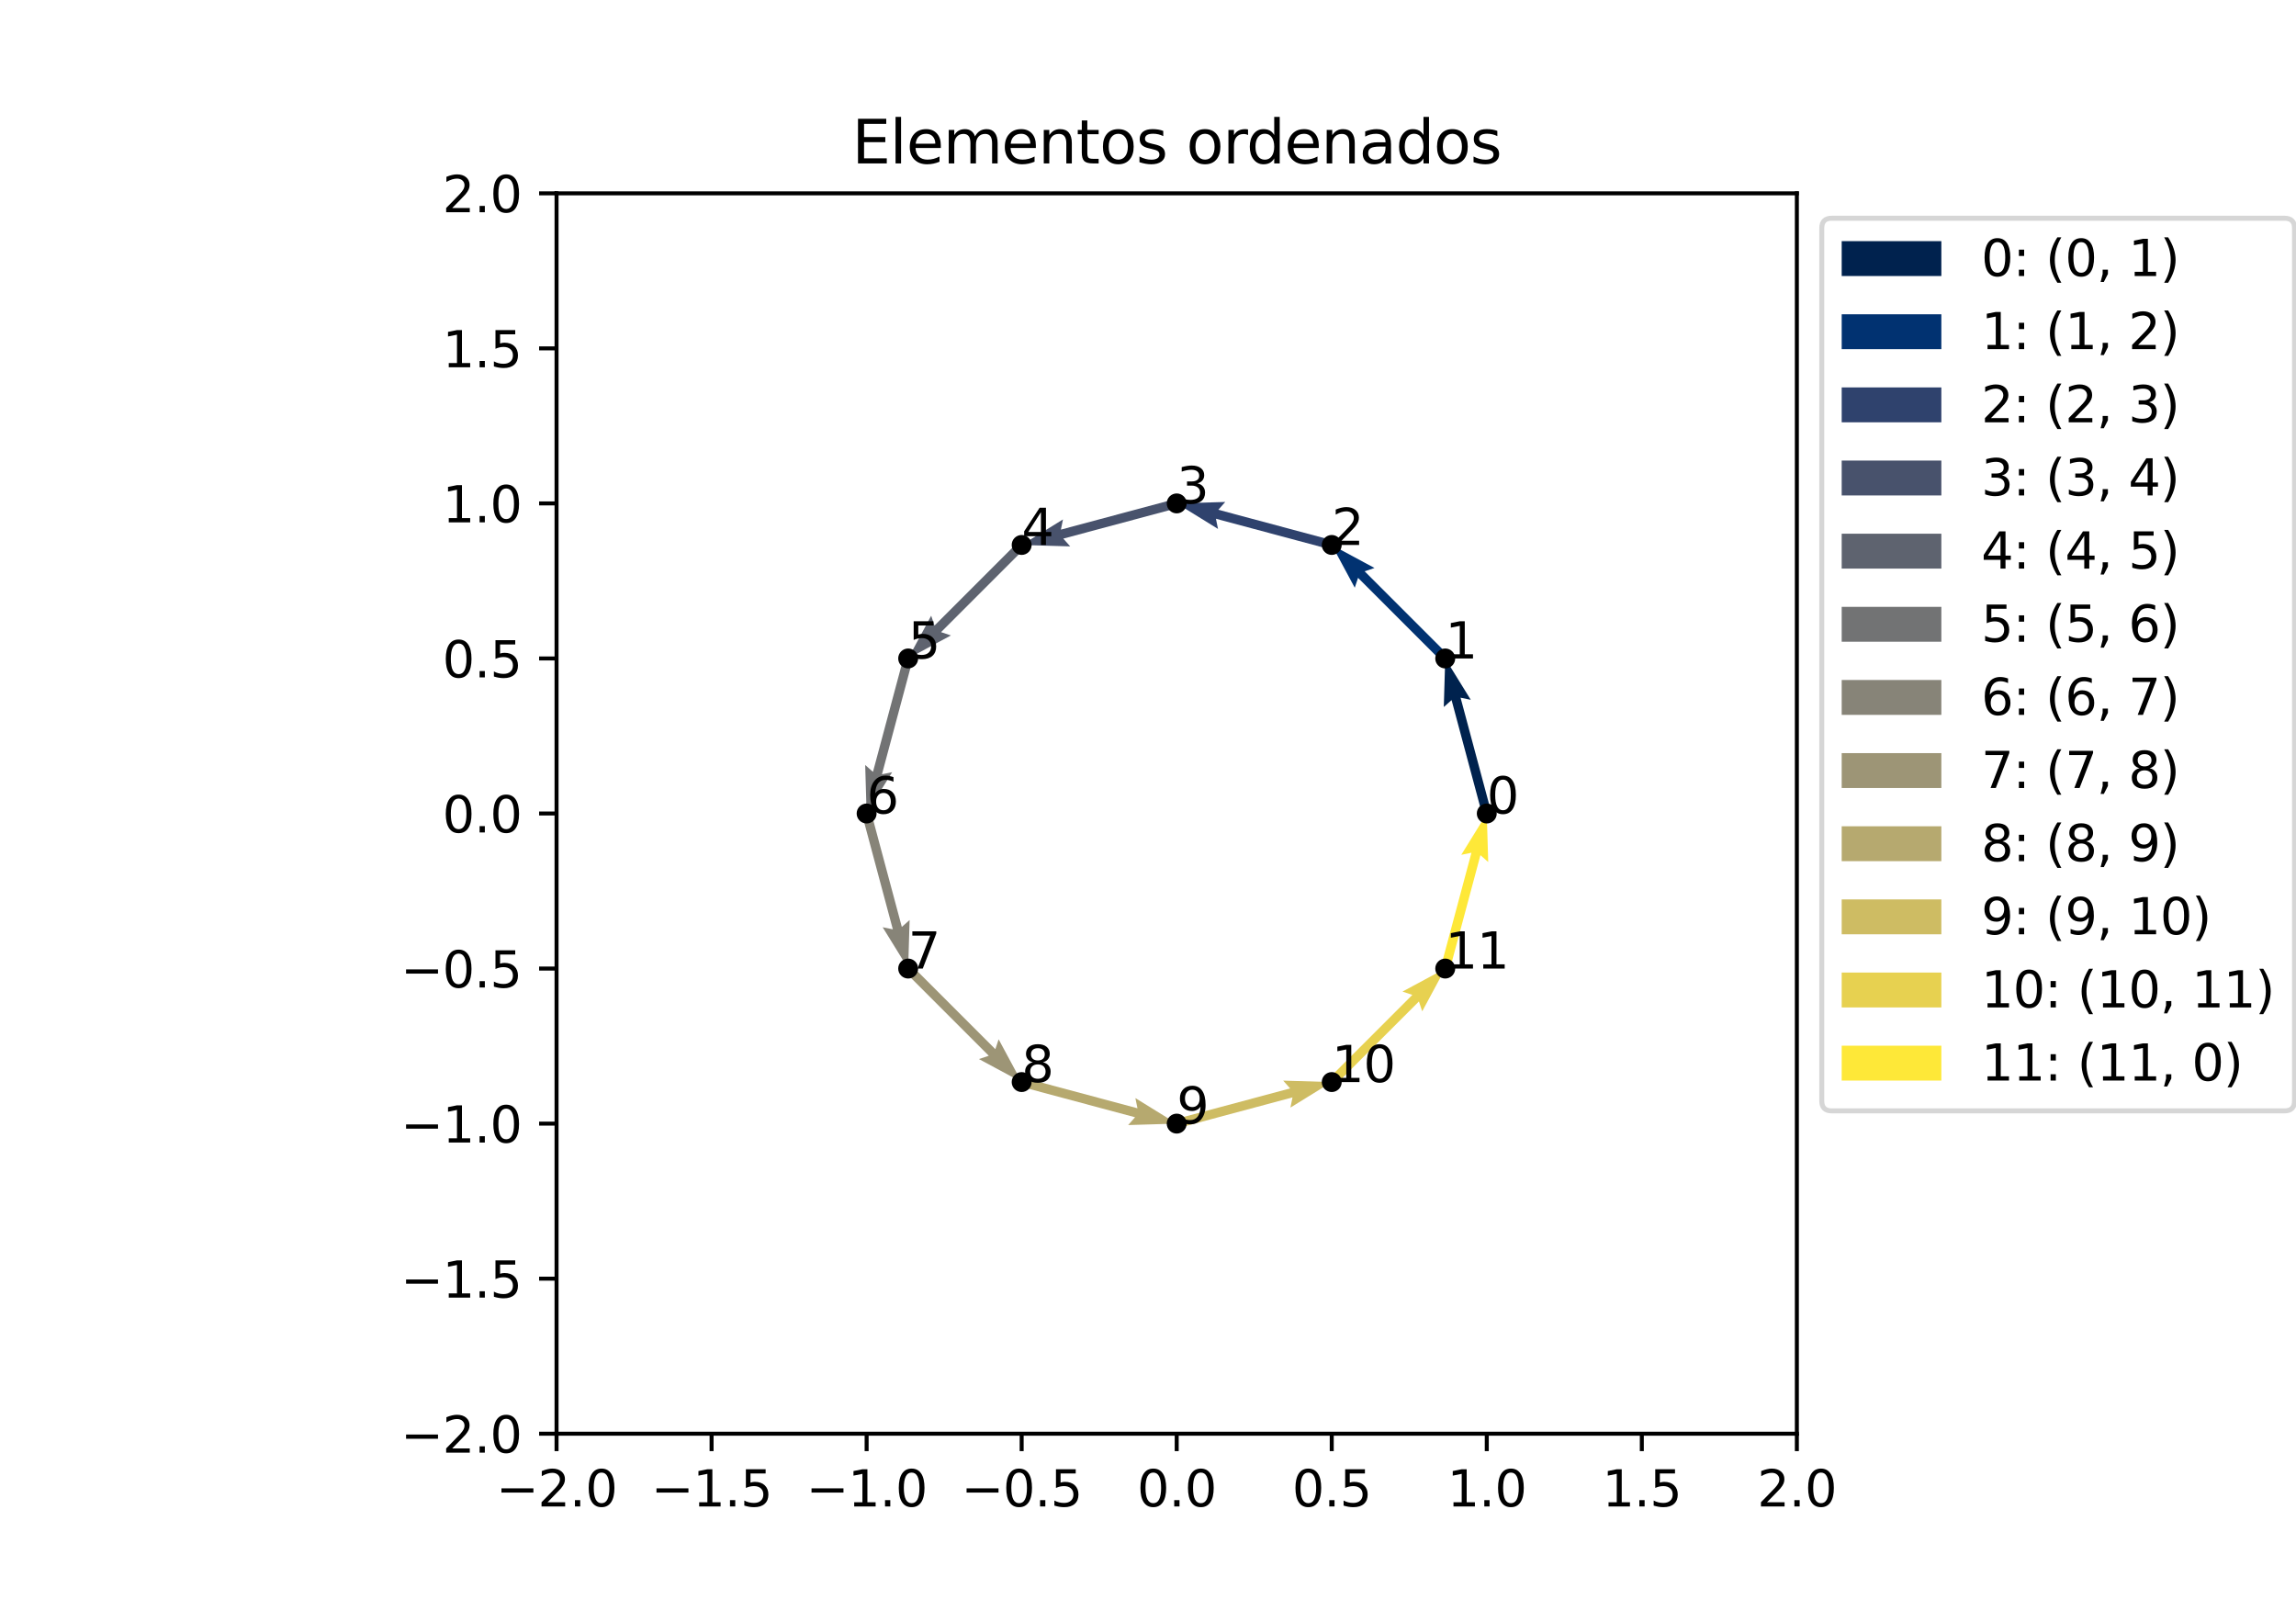 <?xml version="1.0" encoding="utf-8" standalone="no"?>
<!DOCTYPE svg PUBLIC "-//W3C//DTD SVG 1.1//EN"
  "http://www.w3.org/Graphics/SVG/1.1/DTD/svg11.dtd">
<svg xmlns:xlink="http://www.w3.org/1999/xlink" width="460.8pt" height="323.28pt" viewBox="0 0 460.8 323.28" xmlns="http://www.w3.org/2000/svg" version="1.1">
 <defs>
  <style type="text/css">*{stroke-linejoin: round; stroke-linecap: butt}</style>
 </defs>
 <g id="figure_1">
  <g id="patch_1">
   <path d="M 0 323.28 
L 460.8 323.28 
L 460.8 0 
L 0 0 
z
" style="fill: #ffffff"/>
  </g>
  <g id="axes_1">
   <g id="patch_2">
    <path d="M 111.697 287.719 
L 360.623 287.719 
L 360.623 38.794 
L 111.697 38.794 
z
" style="fill: #ffffff"/>
   </g>
   <g id="line2d_1">
    <path d="M 298.391 163.256 
L 290.054 132.141 
" clip-path="url(#p9fa8956ad5)" style="fill: none; stroke: #000000; stroke-linecap: square"/>
   </g>
   <g id="line2d_2">
    <path d="M 290.054 132.141 
L 267.276 109.362 
" clip-path="url(#p9fa8956ad5)" style="fill: none; stroke: #000000; stroke-linecap: square"/>
   </g>
   <g id="line2d_3">
    <path d="M 267.276 109.362 
L 236.16 101.025 
" clip-path="url(#p9fa8956ad5)" style="fill: none; stroke: #000000; stroke-linecap: square"/>
   </g>
   <g id="line2d_4">
    <path d="M 236.16 101.025 
L 205.044 109.362 
" clip-path="url(#p9fa8956ad5)" style="fill: none; stroke: #000000; stroke-linecap: square"/>
   </g>
   <g id="line2d_5">
    <path d="M 205.044 109.362 
L 182.266 132.141 
" clip-path="url(#p9fa8956ad5)" style="fill: none; stroke: #000000; stroke-linecap: square"/>
   </g>
   <g id="line2d_6">
    <path d="M 182.266 132.141 
L 173.929 163.256 
" clip-path="url(#p9fa8956ad5)" style="fill: none; stroke: #000000; stroke-linecap: square"/>
   </g>
   <g id="line2d_7">
    <path d="M 173.929 163.256 
L 182.266 194.372 
" clip-path="url(#p9fa8956ad5)" style="fill: none; stroke: #000000; stroke-linecap: square"/>
   </g>
   <g id="line2d_8">
    <path d="M 182.266 194.372 
L 205.044 217.15 
" clip-path="url(#p9fa8956ad5)" style="fill: none; stroke: #000000; stroke-linecap: square"/>
   </g>
   <g id="line2d_9">
    <path d="M 205.044 217.15 
L 236.16 225.488 
" clip-path="url(#p9fa8956ad5)" style="fill: none; stroke: #000000; stroke-linecap: square"/>
   </g>
   <g id="line2d_10">
    <path d="M 236.16 225.488 
L 267.276 217.15 
" clip-path="url(#p9fa8956ad5)" style="fill: none; stroke: #000000; stroke-linecap: square"/>
   </g>
   <g id="line2d_11">
    <path d="M 267.276 217.15 
L 290.054 194.372 
" clip-path="url(#p9fa8956ad5)" style="fill: none; stroke: #000000; stroke-linecap: square"/>
   </g>
   <g id="line2d_12">
    <path d="M 290.054 194.372 
L 298.391 163.256 
" clip-path="url(#p9fa8956ad5)" style="fill: none; stroke: #000000; stroke-linecap: square"/>
   </g>
   <g id="matplotlib.axis_1">
    <g id="xtick_1">
     <g id="line2d_13">
      <defs>
       <path id="mef29f0bd0c" d="M 0 0 
L 0 3.5 
" style="stroke: #000000; stroke-width: 0.8"/>
      </defs>
      <g>
       <use xlink:href="#mef29f0bd0c" x="111.697" y="287.719" style="stroke: #000000; stroke-width: 0.8"/>
      </g>
     </g>
     <g id="text_1">
      <!-- −2.0 -->
      <g transform="translate(99.556 302.318) scale(0.1 -0.1)">
       <defs>
        <path id="DejaVuSans-2212" d="M 678 2272 
L 4684 2272 
L 4684 1741 
L 678 1741 
L 678 2272 
z
" transform="scale(0.016)"/>
        <path id="DejaVuSans-32" d="M 1228 531 
L 3431 531 
L 3431 0 
L 469 0 
L 469 531 
Q 828 903 1448 1529 
Q 2069 2156 2228 2338 
Q 2531 2678 2651 2914 
Q 2772 3150 2772 3378 
Q 2772 3750 2511 3984 
Q 2250 4219 1831 4219 
Q 1534 4219 1204 4116 
Q 875 4013 500 3803 
L 500 4441 
Q 881 4594 1212 4672 
Q 1544 4750 1819 4750 
Q 2544 4750 2975 4387 
Q 3406 4025 3406 3419 
Q 3406 3131 3298 2873 
Q 3191 2616 2906 2266 
Q 2828 2175 2409 1742 
Q 1991 1309 1228 531 
z
" transform="scale(0.016)"/>
        <path id="DejaVuSans-2e" d="M 684 794 
L 1344 794 
L 1344 0 
L 684 0 
L 684 794 
z
" transform="scale(0.016)"/>
        <path id="DejaVuSans-30" d="M 2034 4250 
Q 1547 4250 1301 3770 
Q 1056 3291 1056 2328 
Q 1056 1369 1301 889 
Q 1547 409 2034 409 
Q 2525 409 2770 889 
Q 3016 1369 3016 2328 
Q 3016 3291 2770 3770 
Q 2525 4250 2034 4250 
z
M 2034 4750 
Q 2819 4750 3233 4129 
Q 3647 3509 3647 2328 
Q 3647 1150 3233 529 
Q 2819 -91 2034 -91 
Q 1250 -91 836 529 
Q 422 1150 422 2328 
Q 422 3509 836 4129 
Q 1250 4750 2034 4750 
z
" transform="scale(0.016)"/>
       </defs>
       <use xlink:href="#DejaVuSans-2212"/>
       <use xlink:href="#DejaVuSans-32" x="83.789"/>
       <use xlink:href="#DejaVuSans-2e" x="147.412"/>
       <use xlink:href="#DejaVuSans-30" x="179.199"/>
      </g>
     </g>
    </g>
    <g id="xtick_2">
     <g id="line2d_14">
      <g>
       <use xlink:href="#mef29f0bd0c" x="142.813" y="287.719" style="stroke: #000000; stroke-width: 0.8"/>
      </g>
     </g>
     <g id="text_2">
      <!-- −1.5 -->
      <g transform="translate(130.671 302.318) scale(0.1 -0.1)">
       <defs>
        <path id="DejaVuSans-31" d="M 794 531 
L 1825 531 
L 1825 4091 
L 703 3866 
L 703 4441 
L 1819 4666 
L 2450 4666 
L 2450 531 
L 3481 531 
L 3481 0 
L 794 0 
L 794 531 
z
" transform="scale(0.016)"/>
        <path id="DejaVuSans-35" d="M 691 4666 
L 3169 4666 
L 3169 4134 
L 1269 4134 
L 1269 2991 
Q 1406 3038 1543 3061 
Q 1681 3084 1819 3084 
Q 2600 3084 3056 2656 
Q 3513 2228 3513 1497 
Q 3513 744 3044 326 
Q 2575 -91 1722 -91 
Q 1428 -91 1123 -41 
Q 819 9 494 109 
L 494 744 
Q 775 591 1075 516 
Q 1375 441 1709 441 
Q 2250 441 2565 725 
Q 2881 1009 2881 1497 
Q 2881 1984 2565 2268 
Q 2250 2553 1709 2553 
Q 1456 2553 1204 2497 
Q 953 2441 691 2322 
L 691 4666 
z
" transform="scale(0.016)"/>
       </defs>
       <use xlink:href="#DejaVuSans-2212"/>
       <use xlink:href="#DejaVuSans-31" x="83.789"/>
       <use xlink:href="#DejaVuSans-2e" x="147.412"/>
       <use xlink:href="#DejaVuSans-35" x="179.199"/>
      </g>
     </g>
    </g>
    <g id="xtick_3">
     <g id="line2d_15">
      <g>
       <use xlink:href="#mef29f0bd0c" x="173.929" y="287.719" style="stroke: #000000; stroke-width: 0.8"/>
      </g>
     </g>
     <g id="text_3">
      <!-- −1.0 -->
      <g transform="translate(161.787 302.318) scale(0.1 -0.1)">
       <use xlink:href="#DejaVuSans-2212"/>
       <use xlink:href="#DejaVuSans-31" x="83.789"/>
       <use xlink:href="#DejaVuSans-2e" x="147.412"/>
       <use xlink:href="#DejaVuSans-30" x="179.199"/>
      </g>
     </g>
    </g>
    <g id="xtick_4">
     <g id="line2d_16">
      <g>
       <use xlink:href="#mef29f0bd0c" x="205.044" y="287.719" style="stroke: #000000; stroke-width: 0.8"/>
      </g>
     </g>
     <g id="text_4">
      <!-- −0.5 -->
      <g transform="translate(192.903 302.318) scale(0.1 -0.1)">
       <use xlink:href="#DejaVuSans-2212"/>
       <use xlink:href="#DejaVuSans-30" x="83.789"/>
       <use xlink:href="#DejaVuSans-2e" x="147.412"/>
       <use xlink:href="#DejaVuSans-35" x="179.199"/>
      </g>
     </g>
    </g>
    <g id="xtick_5">
     <g id="line2d_17">
      <g>
       <use xlink:href="#mef29f0bd0c" x="236.16" y="287.719" style="stroke: #000000; stroke-width: 0.8"/>
      </g>
     </g>
     <g id="text_5">
      <!-- 0.0 -->
      <g transform="translate(228.208 302.318) scale(0.1 -0.1)">
       <use xlink:href="#DejaVuSans-30"/>
       <use xlink:href="#DejaVuSans-2e" x="63.623"/>
       <use xlink:href="#DejaVuSans-30" x="95.41"/>
      </g>
     </g>
    </g>
    <g id="xtick_6">
     <g id="line2d_18">
      <g>
       <use xlink:href="#mef29f0bd0c" x="267.276" y="287.719" style="stroke: #000000; stroke-width: 0.8"/>
      </g>
     </g>
     <g id="text_6">
      <!-- 0.5 -->
      <g transform="translate(259.324 302.318) scale(0.1 -0.1)">
       <use xlink:href="#DejaVuSans-30"/>
       <use xlink:href="#DejaVuSans-2e" x="63.623"/>
       <use xlink:href="#DejaVuSans-35" x="95.41"/>
      </g>
     </g>
    </g>
    <g id="xtick_7">
     <g id="line2d_19">
      <g>
       <use xlink:href="#mef29f0bd0c" x="298.391" y="287.719" style="stroke: #000000; stroke-width: 0.8"/>
      </g>
     </g>
     <g id="text_7">
      <!-- 1.0 -->
      <g transform="translate(290.44 302.318) scale(0.1 -0.1)">
       <use xlink:href="#DejaVuSans-31"/>
       <use xlink:href="#DejaVuSans-2e" x="63.623"/>
       <use xlink:href="#DejaVuSans-30" x="95.41"/>
      </g>
     </g>
    </g>
    <g id="xtick_8">
     <g id="line2d_20">
      <g>
       <use xlink:href="#mef29f0bd0c" x="329.507" y="287.719" style="stroke: #000000; stroke-width: 0.8"/>
      </g>
     </g>
     <g id="text_8">
      <!-- 1.5 -->
      <g transform="translate(321.556 302.318) scale(0.1 -0.1)">
       <use xlink:href="#DejaVuSans-31"/>
       <use xlink:href="#DejaVuSans-2e" x="63.623"/>
       <use xlink:href="#DejaVuSans-35" x="95.41"/>
      </g>
     </g>
    </g>
    <g id="xtick_9">
     <g id="line2d_21">
      <g>
       <use xlink:href="#mef29f0bd0c" x="360.623" y="287.719" style="stroke: #000000; stroke-width: 0.8"/>
      </g>
     </g>
     <g id="text_9">
      <!-- 2.0 -->
      <g transform="translate(352.671 302.318) scale(0.1 -0.1)">
       <use xlink:href="#DejaVuSans-32"/>
       <use xlink:href="#DejaVuSans-2e" x="63.623"/>
       <use xlink:href="#DejaVuSans-30" x="95.41"/>
      </g>
     </g>
    </g>
   </g>
   <g id="matplotlib.axis_2">
    <g id="ytick_1">
     <g id="line2d_22">
      <defs>
       <path id="m0fa75ca683" d="M 0 0 
L -3.5 0 
" style="stroke: #000000; stroke-width: 0.8"/>
      </defs>
      <g>
       <use xlink:href="#m0fa75ca683" x="111.697" y="287.719" style="stroke: #000000; stroke-width: 0.8"/>
      </g>
     </g>
     <g id="text_10">
      <!-- −2.0 -->
      <g transform="translate(80.414 291.518) scale(0.1 -0.1)">
       <use xlink:href="#DejaVuSans-2212"/>
       <use xlink:href="#DejaVuSans-32" x="83.789"/>
       <use xlink:href="#DejaVuSans-2e" x="147.412"/>
       <use xlink:href="#DejaVuSans-30" x="179.199"/>
      </g>
     </g>
    </g>
    <g id="ytick_2">
     <g id="line2d_23">
      <g>
       <use xlink:href="#m0fa75ca683" x="111.697" y="256.603" style="stroke: #000000; stroke-width: 0.8"/>
      </g>
     </g>
     <g id="text_11">
      <!-- −1.5 -->
      <g transform="translate(80.414 260.403) scale(0.1 -0.1)">
       <use xlink:href="#DejaVuSans-2212"/>
       <use xlink:href="#DejaVuSans-31" x="83.789"/>
       <use xlink:href="#DejaVuSans-2e" x="147.412"/>
       <use xlink:href="#DejaVuSans-35" x="179.199"/>
      </g>
     </g>
    </g>
    <g id="ytick_3">
     <g id="line2d_24">
      <g>
       <use xlink:href="#m0fa75ca683" x="111.697" y="225.488" style="stroke: #000000; stroke-width: 0.8"/>
      </g>
     </g>
     <g id="text_12">
      <!-- −1.0 -->
      <g transform="translate(80.414 229.287) scale(0.1 -0.1)">
       <use xlink:href="#DejaVuSans-2212"/>
       <use xlink:href="#DejaVuSans-31" x="83.789"/>
       <use xlink:href="#DejaVuSans-2e" x="147.412"/>
       <use xlink:href="#DejaVuSans-30" x="179.199"/>
      </g>
     </g>
    </g>
    <g id="ytick_4">
     <g id="line2d_25">
      <g>
       <use xlink:href="#m0fa75ca683" x="111.697" y="194.372" style="stroke: #000000; stroke-width: 0.8"/>
      </g>
     </g>
     <g id="text_13">
      <!-- −0.5 -->
      <g transform="translate(80.414 198.171) scale(0.1 -0.1)">
       <use xlink:href="#DejaVuSans-2212"/>
       <use xlink:href="#DejaVuSans-30" x="83.789"/>
       <use xlink:href="#DejaVuSans-2e" x="147.412"/>
       <use xlink:href="#DejaVuSans-35" x="179.199"/>
      </g>
     </g>
    </g>
    <g id="ytick_5">
     <g id="line2d_26">
      <g>
       <use xlink:href="#m0fa75ca683" x="111.697" y="163.256" style="stroke: #000000; stroke-width: 0.8"/>
      </g>
     </g>
     <g id="text_14">
      <!-- 0.0 -->
      <g transform="translate(88.794 167.056) scale(0.1 -0.1)">
       <use xlink:href="#DejaVuSans-30"/>
       <use xlink:href="#DejaVuSans-2e" x="63.623"/>
       <use xlink:href="#DejaVuSans-30" x="95.41"/>
      </g>
     </g>
    </g>
    <g id="ytick_6">
     <g id="line2d_27">
      <g>
       <use xlink:href="#m0fa75ca683" x="111.697" y="132.141" style="stroke: #000000; stroke-width: 0.8"/>
      </g>
     </g>
     <g id="text_15">
      <!-- 0.5 -->
      <g transform="translate(88.794 135.94) scale(0.1 -0.1)">
       <use xlink:href="#DejaVuSans-30"/>
       <use xlink:href="#DejaVuSans-2e" x="63.623"/>
       <use xlink:href="#DejaVuSans-35" x="95.41"/>
      </g>
     </g>
    </g>
    <g id="ytick_7">
     <g id="line2d_28">
      <g>
       <use xlink:href="#m0fa75ca683" x="111.697" y="101.025" style="stroke: #000000; stroke-width: 0.8"/>
      </g>
     </g>
     <g id="text_16">
      <!-- 1.0 -->
      <g transform="translate(88.794 104.824) scale(0.1 -0.1)">
       <use xlink:href="#DejaVuSans-31"/>
       <use xlink:href="#DejaVuSans-2e" x="63.623"/>
       <use xlink:href="#DejaVuSans-30" x="95.41"/>
      </g>
     </g>
    </g>
    <g id="ytick_8">
     <g id="line2d_29">
      <g>
       <use xlink:href="#m0fa75ca683" x="111.697" y="69.909" style="stroke: #000000; stroke-width: 0.8"/>
      </g>
     </g>
     <g id="text_17">
      <!-- 1.5 -->
      <g transform="translate(88.794 73.709) scale(0.1 -0.1)">
       <use xlink:href="#DejaVuSans-31"/>
       <use xlink:href="#DejaVuSans-2e" x="63.623"/>
       <use xlink:href="#DejaVuSans-35" x="95.41"/>
      </g>
     </g>
    </g>
    <g id="ytick_9">
     <g id="line2d_30">
      <g>
       <use xlink:href="#m0fa75ca683" x="111.697" y="38.794" style="stroke: #000000; stroke-width: 0.8"/>
      </g>
     </g>
     <g id="text_18">
      <!-- 2.0 -->
      <g transform="translate(88.794 42.593) scale(0.1 -0.1)">
       <use xlink:href="#DejaVuSans-32"/>
       <use xlink:href="#DejaVuSans-2e" x="63.623"/>
       <use xlink:href="#DejaVuSans-30" x="95.41"/>
      </g>
     </g>
    </g>
   </g>
   <g id="Quiver_1">
    <path d="M 297.49 163.498 
L 291.327 140.497 
L 289.765 141.882 
L 290.054 132.141 
L 295.175 140.433 
L 293.13 140.014 
L 299.293 163.015 
L 297.49 163.498 
" clip-path="url(#p9fa8956ad5)" style="fill: #00224e"/>
   </g>
   <g id="Quiver_2">
    <path d="M 289.394 132.801 
L 272.556 115.963 
L 271.896 117.943 
L 267.276 109.362 
L 275.857 113.983 
L 273.876 114.643 
L 290.714 131.481 
L 289.394 132.801 
" clip-path="url(#p9fa8956ad5)" style="fill: #013271"/>
   </g>
   <g id="Quiver_3">
    <path d="M 267.034 110.264 
L 244.033 104.101 
L 244.452 106.146 
L 236.16 101.025 
L 245.901 100.736 
L 244.517 102.298 
L 267.517 108.461 
L 267.034 110.264 
" clip-path="url(#p9fa8956ad5)" style="fill: #2f426d"/>
   </g>
   <g id="Quiver_4">
    <path d="M 236.402 101.927 
L 213.401 108.09 
L 214.786 109.651 
L 205.044 109.362 
L 213.336 104.241 
L 212.918 106.286 
L 235.918 100.123 
L 236.402 101.927 
" clip-path="url(#p9fa8956ad5)" style="fill: #48526c"/>
   </g>
   <g id="Quiver_5">
    <path d="M 205.704 110.022 
L 188.867 126.86 
L 190.847 127.52 
L 182.266 132.141 
L 186.886 123.56 
L 187.547 125.54 
L 204.384 108.702 
L 205.704 110.022 
" clip-path="url(#p9fa8956ad5)" style="fill: #5e636f"/>
   </g>
   <g id="Quiver_6">
    <path d="M 183.168 132.382 
L 177.005 155.383 
L 179.05 154.965 
L 173.929 163.256 
L 173.64 153.515 
L 175.201 154.9 
L 181.364 131.899 
L 183.168 132.382 
" clip-path="url(#p9fa8956ad5)" style="fill: #727374"/>
   </g>
   <g id="Quiver_7">
    <path d="M 174.83 163.015 
L 180.993 186.016 
L 182.555 184.631 
L 182.266 194.372 
L 177.145 186.08 
L 179.19 186.499 
L 173.027 163.498 
L 174.83 163.015 
" clip-path="url(#p9fa8956ad5)" style="fill: #878478"/>
   </g>
   <g id="Quiver_8">
    <path d="M 182.926 193.712 
L 199.764 210.55 
L 200.424 208.57 
L 205.044 217.15 
L 196.463 212.53 
L 198.444 211.87 
L 181.606 195.032 
L 182.926 193.712 
" clip-path="url(#p9fa8956ad5)" style="fill: #9d9576"/>
   </g>
   <g id="Quiver_9">
    <path d="M 205.286 216.249 
L 228.287 222.412 
L 227.868 220.367 
L 236.16 225.488 
L 226.419 225.777 
L 227.803 224.215 
L 204.803 218.052 
L 205.286 216.249 
" clip-path="url(#p9fa8956ad5)" style="fill: #b6a96f"/>
   </g>
   <g id="Quiver_10">
    <path d="M 235.918 224.586 
L 258.919 218.423 
L 257.534 216.861 
L 267.276 217.15 
L 258.984 222.271 
L 259.402 220.226 
L 236.402 226.389 
L 235.918 224.586 
" clip-path="url(#p9fa8956ad5)" style="fill: #cebc63"/>
   </g>
   <g id="Quiver_11">
    <path d="M 266.616 216.49 
L 283.453 199.653 
L 281.473 198.993 
L 290.054 194.372 
L 285.434 202.953 
L 284.773 200.973 
L 267.936 217.81 
L 266.616 216.49 
" clip-path="url(#p9fa8956ad5)" style="fill: #e7d150"/>
   </g>
   <g id="Quiver_12">
    <path d="M 289.152 194.131 
L 295.315 171.13 
L 293.27 171.548 
L 298.391 163.256 
L 298.68 172.998 
L 297.119 171.613 
L 290.956 194.614 
L 289.152 194.131 
" clip-path="url(#p9fa8956ad5)" style="fill: #fee838"/>
   </g>
   <g id="line2d_31">
    <defs>
     <path id="m7c8fb8628f" d="M 0 1.5 
C 0.398 1.5 0.779 1.342 1.061 1.061 
C 1.342 0.779 1.5 0.398 1.5 0 
C 1.5 -0.398 1.342 -0.779 1.061 -1.061 
C 0.779 -1.342 0.398 -1.5 0 -1.5 
C -0.398 -1.5 -0.779 -1.342 -1.061 -1.061 
C -1.342 -0.779 -1.5 -0.398 -1.5 0 
C -1.5 0.398 -1.342 0.779 -1.061 1.061 
C -0.779 1.342 -0.398 1.5 0 1.5 
z
" style="stroke: #000000"/>
    </defs>
    <g clip-path="url(#p9fa8956ad5)">
     <use xlink:href="#m7c8fb8628f" x="298.391" y="163.256" style="stroke: #000000"/>
    </g>
   </g>
   <g id="line2d_32">
    <g clip-path="url(#p9fa8956ad5)">
     <use xlink:href="#m7c8fb8628f" x="290.054" y="132.141" style="stroke: #000000"/>
    </g>
   </g>
   <g id="line2d_33">
    <g clip-path="url(#p9fa8956ad5)">
     <use xlink:href="#m7c8fb8628f" x="267.276" y="109.362" style="stroke: #000000"/>
    </g>
   </g>
   <g id="line2d_34">
    <g clip-path="url(#p9fa8956ad5)">
     <use xlink:href="#m7c8fb8628f" x="236.16" y="101.025" style="stroke: #000000"/>
    </g>
   </g>
   <g id="line2d_35">
    <g clip-path="url(#p9fa8956ad5)">
     <use xlink:href="#m7c8fb8628f" x="205.044" y="109.362" style="stroke: #000000"/>
    </g>
   </g>
   <g id="line2d_36">
    <g clip-path="url(#p9fa8956ad5)">
     <use xlink:href="#m7c8fb8628f" x="182.266" y="132.141" style="stroke: #000000"/>
    </g>
   </g>
   <g id="line2d_37">
    <g clip-path="url(#p9fa8956ad5)">
     <use xlink:href="#m7c8fb8628f" x="173.929" y="163.256" style="stroke: #000000"/>
    </g>
   </g>
   <g id="line2d_38">
    <g clip-path="url(#p9fa8956ad5)">
     <use xlink:href="#m7c8fb8628f" x="182.266" y="194.372" style="stroke: #000000"/>
    </g>
   </g>
   <g id="line2d_39">
    <g clip-path="url(#p9fa8956ad5)">
     <use xlink:href="#m7c8fb8628f" x="205.044" y="217.15" style="stroke: #000000"/>
    </g>
   </g>
   <g id="line2d_40">
    <g clip-path="url(#p9fa8956ad5)">
     <use xlink:href="#m7c8fb8628f" x="236.16" y="225.488" style="stroke: #000000"/>
    </g>
   </g>
   <g id="line2d_41">
    <g clip-path="url(#p9fa8956ad5)">
     <use xlink:href="#m7c8fb8628f" x="267.276" y="217.15" style="stroke: #000000"/>
    </g>
   </g>
   <g id="line2d_42">
    <g clip-path="url(#p9fa8956ad5)">
     <use xlink:href="#m7c8fb8628f" x="290.054" y="194.372" style="stroke: #000000"/>
    </g>
   </g>
   <g id="patch_3">
    <path d="M 111.697 287.719 
L 111.697 38.794 
" style="fill: none; stroke: #000000; stroke-width: 0.8; stroke-linejoin: miter; stroke-linecap: square"/>
   </g>
   <g id="patch_4">
    <path d="M 360.623 287.719 
L 360.623 38.794 
" style="fill: none; stroke: #000000; stroke-width: 0.8; stroke-linejoin: miter; stroke-linecap: square"/>
   </g>
   <g id="patch_5">
    <path d="M 111.697 287.719 
L 360.623 287.719 
" style="fill: none; stroke: #000000; stroke-width: 0.8; stroke-linejoin: miter; stroke-linecap: square"/>
   </g>
   <g id="patch_6">
    <path d="M 111.697 38.794 
L 360.623 38.794 
" style="fill: none; stroke: #000000; stroke-width: 0.8; stroke-linejoin: miter; stroke-linecap: square"/>
   </g>
   <g id="text_19">
    <!-- 0 -->
    <g transform="translate(298.391 163.256) scale(0.1 -0.1)">
     <use xlink:href="#DejaVuSans-30"/>
    </g>
   </g>
   <g id="text_20">
    <!-- 1 -->
    <g transform="translate(290.054 132.141) scale(0.1 -0.1)">
     <use xlink:href="#DejaVuSans-31"/>
    </g>
   </g>
   <g id="text_21">
    <!-- 2 -->
    <g transform="translate(267.276 109.362) scale(0.1 -0.1)">
     <use xlink:href="#DejaVuSans-32"/>
    </g>
   </g>
   <g id="text_22">
    <!-- 3 -->
    <g transform="translate(236.16 101.025) scale(0.1 -0.1)">
     <defs>
      <path id="DejaVuSans-33" d="M 2597 2516 
Q 3050 2419 3304 2112 
Q 3559 1806 3559 1356 
Q 3559 666 3084 287 
Q 2609 -91 1734 -91 
Q 1441 -91 1130 -33 
Q 819 25 488 141 
L 488 750 
Q 750 597 1062 519 
Q 1375 441 1716 441 
Q 2309 441 2620 675 
Q 2931 909 2931 1356 
Q 2931 1769 2642 2001 
Q 2353 2234 1838 2234 
L 1294 2234 
L 1294 2753 
L 1863 2753 
Q 2328 2753 2575 2939 
Q 2822 3125 2822 3475 
Q 2822 3834 2567 4026 
Q 2313 4219 1838 4219 
Q 1578 4219 1281 4162 
Q 984 4106 628 3988 
L 628 4550 
Q 988 4650 1302 4700 
Q 1616 4750 1894 4750 
Q 2613 4750 3031 4423 
Q 3450 4097 3450 3541 
Q 3450 3153 3228 2886 
Q 3006 2619 2597 2516 
z
" transform="scale(0.016)"/>
     </defs>
     <use xlink:href="#DejaVuSans-33"/>
    </g>
   </g>
   <g id="text_23">
    <!-- 4 -->
    <g transform="translate(205.044 109.362) scale(0.1 -0.1)">
     <defs>
      <path id="DejaVuSans-34" d="M 2419 4116 
L 825 1625 
L 2419 1625 
L 2419 4116 
z
M 2253 4666 
L 3047 4666 
L 3047 1625 
L 3713 1625 
L 3713 1100 
L 3047 1100 
L 3047 0 
L 2419 0 
L 2419 1100 
L 313 1100 
L 313 1709 
L 2253 4666 
z
" transform="scale(0.016)"/>
     </defs>
     <use xlink:href="#DejaVuSans-34"/>
    </g>
   </g>
   <g id="text_24">
    <!-- 5 -->
    <g transform="translate(182.266 132.141) scale(0.1 -0.1)">
     <use xlink:href="#DejaVuSans-35"/>
    </g>
   </g>
   <g id="text_25">
    <!-- 6 -->
    <g transform="translate(173.929 163.256) scale(0.1 -0.1)">
     <defs>
      <path id="DejaVuSans-36" d="M 2113 2584 
Q 1688 2584 1439 2293 
Q 1191 2003 1191 1497 
Q 1191 994 1439 701 
Q 1688 409 2113 409 
Q 2538 409 2786 701 
Q 3034 994 3034 1497 
Q 3034 2003 2786 2293 
Q 2538 2584 2113 2584 
z
M 3366 4563 
L 3366 3988 
Q 3128 4100 2886 4159 
Q 2644 4219 2406 4219 
Q 1781 4219 1451 3797 
Q 1122 3375 1075 2522 
Q 1259 2794 1537 2939 
Q 1816 3084 2150 3084 
Q 2853 3084 3261 2657 
Q 3669 2231 3669 1497 
Q 3669 778 3244 343 
Q 2819 -91 2113 -91 
Q 1303 -91 875 529 
Q 447 1150 447 2328 
Q 447 3434 972 4092 
Q 1497 4750 2381 4750 
Q 2619 4750 2861 4703 
Q 3103 4656 3366 4563 
z
" transform="scale(0.016)"/>
     </defs>
     <use xlink:href="#DejaVuSans-36"/>
    </g>
   </g>
   <g id="text_26">
    <!-- 7 -->
    <g transform="translate(182.266 194.372) scale(0.1 -0.1)">
     <defs>
      <path id="DejaVuSans-37" d="M 525 4666 
L 3525 4666 
L 3525 4397 
L 1831 0 
L 1172 0 
L 2766 4134 
L 525 4134 
L 525 4666 
z
" transform="scale(0.016)"/>
     </defs>
     <use xlink:href="#DejaVuSans-37"/>
    </g>
   </g>
   <g id="text_27">
    <!-- 8 -->
    <g transform="translate(205.044 217.15) scale(0.1 -0.1)">
     <defs>
      <path id="DejaVuSans-38" d="M 2034 2216 
Q 1584 2216 1326 1975 
Q 1069 1734 1069 1313 
Q 1069 891 1326 650 
Q 1584 409 2034 409 
Q 2484 409 2743 651 
Q 3003 894 3003 1313 
Q 3003 1734 2745 1975 
Q 2488 2216 2034 2216 
z
M 1403 2484 
Q 997 2584 770 2862 
Q 544 3141 544 3541 
Q 544 4100 942 4425 
Q 1341 4750 2034 4750 
Q 2731 4750 3128 4425 
Q 3525 4100 3525 3541 
Q 3525 3141 3298 2862 
Q 3072 2584 2669 2484 
Q 3125 2378 3379 2068 
Q 3634 1759 3634 1313 
Q 3634 634 3220 271 
Q 2806 -91 2034 -91 
Q 1263 -91 848 271 
Q 434 634 434 1313 
Q 434 1759 690 2068 
Q 947 2378 1403 2484 
z
M 1172 3481 
Q 1172 3119 1398 2916 
Q 1625 2713 2034 2713 
Q 2441 2713 2670 2916 
Q 2900 3119 2900 3481 
Q 2900 3844 2670 4047 
Q 2441 4250 2034 4250 
Q 1625 4250 1398 4047 
Q 1172 3844 1172 3481 
z
" transform="scale(0.016)"/>
     </defs>
     <use xlink:href="#DejaVuSans-38"/>
    </g>
   </g>
   <g id="text_28">
    <!-- 9 -->
    <g transform="translate(236.16 225.488) scale(0.1 -0.1)">
     <defs>
      <path id="DejaVuSans-39" d="M 703 97 
L 703 672 
Q 941 559 1184 500 
Q 1428 441 1663 441 
Q 2288 441 2617 861 
Q 2947 1281 2994 2138 
Q 2813 1869 2534 1725 
Q 2256 1581 1919 1581 
Q 1219 1581 811 2004 
Q 403 2428 403 3163 
Q 403 3881 828 4315 
Q 1253 4750 1959 4750 
Q 2769 4750 3195 4129 
Q 3622 3509 3622 2328 
Q 3622 1225 3098 567 
Q 2575 -91 1691 -91 
Q 1453 -91 1209 -44 
Q 966 3 703 97 
z
M 1959 2075 
Q 2384 2075 2632 2365 
Q 2881 2656 2881 3163 
Q 2881 3666 2632 3958 
Q 2384 4250 1959 4250 
Q 1534 4250 1286 3958 
Q 1038 3666 1038 3163 
Q 1038 2656 1286 2365 
Q 1534 2075 1959 2075 
z
" transform="scale(0.016)"/>
     </defs>
     <use xlink:href="#DejaVuSans-39"/>
    </g>
   </g>
   <g id="text_29">
    <!-- 10 -->
    <g transform="translate(267.276 217.15) scale(0.1 -0.1)">
     <use xlink:href="#DejaVuSans-31"/>
     <use xlink:href="#DejaVuSans-30" x="63.623"/>
    </g>
   </g>
   <g id="text_30">
    <!-- 11 -->
    <g transform="translate(290.054 194.372) scale(0.1 -0.1)">
     <use xlink:href="#DejaVuSans-31"/>
     <use xlink:href="#DejaVuSans-31" x="63.623"/>
    </g>
   </g>
   <g id="text_31">
    <!-- Elementos ordenados -->
    <g transform="translate(170.996 32.794) scale(0.12 -0.12)">
     <defs>
      <path id="DejaVuSans-45" d="M 628 4666 
L 3578 4666 
L 3578 4134 
L 1259 4134 
L 1259 2753 
L 3481 2753 
L 3481 2222 
L 1259 2222 
L 1259 531 
L 3634 531 
L 3634 0 
L 628 0 
L 628 4666 
z
" transform="scale(0.016)"/>
      <path id="DejaVuSans-6c" d="M 603 4863 
L 1178 4863 
L 1178 0 
L 603 0 
L 603 4863 
z
" transform="scale(0.016)"/>
      <path id="DejaVuSans-65" d="M 3597 1894 
L 3597 1613 
L 953 1613 
Q 991 1019 1311 708 
Q 1631 397 2203 397 
Q 2534 397 2845 478 
Q 3156 559 3463 722 
L 3463 178 
Q 3153 47 2828 -22 
Q 2503 -91 2169 -91 
Q 1331 -91 842 396 
Q 353 884 353 1716 
Q 353 2575 817 3079 
Q 1281 3584 2069 3584 
Q 2775 3584 3186 3129 
Q 3597 2675 3597 1894 
z
M 3022 2063 
Q 3016 2534 2758 2815 
Q 2500 3097 2075 3097 
Q 1594 3097 1305 2825 
Q 1016 2553 972 2059 
L 3022 2063 
z
" transform="scale(0.016)"/>
      <path id="DejaVuSans-6d" d="M 3328 2828 
Q 3544 3216 3844 3400 
Q 4144 3584 4550 3584 
Q 5097 3584 5394 3201 
Q 5691 2819 5691 2113 
L 5691 0 
L 5113 0 
L 5113 2094 
Q 5113 2597 4934 2840 
Q 4756 3084 4391 3084 
Q 3944 3084 3684 2787 
Q 3425 2491 3425 1978 
L 3425 0 
L 2847 0 
L 2847 2094 
Q 2847 2600 2669 2842 
Q 2491 3084 2119 3084 
Q 1678 3084 1418 2786 
Q 1159 2488 1159 1978 
L 1159 0 
L 581 0 
L 581 3500 
L 1159 3500 
L 1159 2956 
Q 1356 3278 1631 3431 
Q 1906 3584 2284 3584 
Q 2666 3584 2933 3390 
Q 3200 3197 3328 2828 
z
" transform="scale(0.016)"/>
      <path id="DejaVuSans-6e" d="M 3513 2113 
L 3513 0 
L 2938 0 
L 2938 2094 
Q 2938 2591 2744 2837 
Q 2550 3084 2163 3084 
Q 1697 3084 1428 2787 
Q 1159 2491 1159 1978 
L 1159 0 
L 581 0 
L 581 3500 
L 1159 3500 
L 1159 2956 
Q 1366 3272 1645 3428 
Q 1925 3584 2291 3584 
Q 2894 3584 3203 3211 
Q 3513 2838 3513 2113 
z
" transform="scale(0.016)"/>
      <path id="DejaVuSans-74" d="M 1172 4494 
L 1172 3500 
L 2356 3500 
L 2356 3053 
L 1172 3053 
L 1172 1153 
Q 1172 725 1289 603 
Q 1406 481 1766 481 
L 2356 481 
L 2356 0 
L 1766 0 
Q 1100 0 847 248 
Q 594 497 594 1153 
L 594 3053 
L 172 3053 
L 172 3500 
L 594 3500 
L 594 4494 
L 1172 4494 
z
" transform="scale(0.016)"/>
      <path id="DejaVuSans-6f" d="M 1959 3097 
Q 1497 3097 1228 2736 
Q 959 2375 959 1747 
Q 959 1119 1226 758 
Q 1494 397 1959 397 
Q 2419 397 2687 759 
Q 2956 1122 2956 1747 
Q 2956 2369 2687 2733 
Q 2419 3097 1959 3097 
z
M 1959 3584 
Q 2709 3584 3137 3096 
Q 3566 2609 3566 1747 
Q 3566 888 3137 398 
Q 2709 -91 1959 -91 
Q 1206 -91 779 398 
Q 353 888 353 1747 
Q 353 2609 779 3096 
Q 1206 3584 1959 3584 
z
" transform="scale(0.016)"/>
      <path id="DejaVuSans-73" d="M 2834 3397 
L 2834 2853 
Q 2591 2978 2328 3040 
Q 2066 3103 1784 3103 
Q 1356 3103 1142 2972 
Q 928 2841 928 2578 
Q 928 2378 1081 2264 
Q 1234 2150 1697 2047 
L 1894 2003 
Q 2506 1872 2764 1633 
Q 3022 1394 3022 966 
Q 3022 478 2636 193 
Q 2250 -91 1575 -91 
Q 1294 -91 989 -36 
Q 684 19 347 128 
L 347 722 
Q 666 556 975 473 
Q 1284 391 1588 391 
Q 1994 391 2212 530 
Q 2431 669 2431 922 
Q 2431 1156 2273 1281 
Q 2116 1406 1581 1522 
L 1381 1569 
Q 847 1681 609 1914 
Q 372 2147 372 2553 
Q 372 3047 722 3315 
Q 1072 3584 1716 3584 
Q 2034 3584 2315 3537 
Q 2597 3491 2834 3397 
z
" transform="scale(0.016)"/>
      <path id="DejaVuSans-20" transform="scale(0.016)"/>
      <path id="DejaVuSans-72" d="M 2631 2963 
Q 2534 3019 2420 3045 
Q 2306 3072 2169 3072 
Q 1681 3072 1420 2755 
Q 1159 2438 1159 1844 
L 1159 0 
L 581 0 
L 581 3500 
L 1159 3500 
L 1159 2956 
Q 1341 3275 1631 3429 
Q 1922 3584 2338 3584 
Q 2397 3584 2469 3576 
Q 2541 3569 2628 3553 
L 2631 2963 
z
" transform="scale(0.016)"/>
      <path id="DejaVuSans-64" d="M 2906 2969 
L 2906 4863 
L 3481 4863 
L 3481 0 
L 2906 0 
L 2906 525 
Q 2725 213 2448 61 
Q 2172 -91 1784 -91 
Q 1150 -91 751 415 
Q 353 922 353 1747 
Q 353 2572 751 3078 
Q 1150 3584 1784 3584 
Q 2172 3584 2448 3432 
Q 2725 3281 2906 2969 
z
M 947 1747 
Q 947 1113 1208 752 
Q 1469 391 1925 391 
Q 2381 391 2643 752 
Q 2906 1113 2906 1747 
Q 2906 2381 2643 2742 
Q 2381 3103 1925 3103 
Q 1469 3103 1208 2742 
Q 947 2381 947 1747 
z
" transform="scale(0.016)"/>
      <path id="DejaVuSans-61" d="M 2194 1759 
Q 1497 1759 1228 1600 
Q 959 1441 959 1056 
Q 959 750 1161 570 
Q 1363 391 1709 391 
Q 2188 391 2477 730 
Q 2766 1069 2766 1631 
L 2766 1759 
L 2194 1759 
z
M 3341 1997 
L 3341 0 
L 2766 0 
L 2766 531 
Q 2569 213 2275 61 
Q 1981 -91 1556 -91 
Q 1019 -91 701 211 
Q 384 513 384 1019 
Q 384 1609 779 1909 
Q 1175 2209 1959 2209 
L 2766 2209 
L 2766 2266 
Q 2766 2663 2505 2880 
Q 2244 3097 1772 3097 
Q 1472 3097 1187 3025 
Q 903 2953 641 2809 
L 641 3341 
Q 956 3463 1253 3523 
Q 1550 3584 1831 3584 
Q 2591 3584 2966 3190 
Q 3341 2797 3341 1997 
z
" transform="scale(0.016)"/>
     </defs>
     <use xlink:href="#DejaVuSans-45"/>
     <use xlink:href="#DejaVuSans-6c" x="63.184"/>
     <use xlink:href="#DejaVuSans-65" x="90.967"/>
     <use xlink:href="#DejaVuSans-6d" x="152.49"/>
     <use xlink:href="#DejaVuSans-65" x="249.902"/>
     <use xlink:href="#DejaVuSans-6e" x="311.426"/>
     <use xlink:href="#DejaVuSans-74" x="374.805"/>
     <use xlink:href="#DejaVuSans-6f" x="414.014"/>
     <use xlink:href="#DejaVuSans-73" x="475.195"/>
     <use xlink:href="#DejaVuSans-20" x="527.295"/>
     <use xlink:href="#DejaVuSans-6f" x="559.082"/>
     <use xlink:href="#DejaVuSans-72" x="620.264"/>
     <use xlink:href="#DejaVuSans-64" x="659.627"/>
     <use xlink:href="#DejaVuSans-65" x="723.104"/>
     <use xlink:href="#DejaVuSans-6e" x="784.627"/>
     <use xlink:href="#DejaVuSans-61" x="848.006"/>
     <use xlink:href="#DejaVuSans-64" x="909.285"/>
     <use xlink:href="#DejaVuSans-6f" x="972.762"/>
     <use xlink:href="#DejaVuSans-73" x="1033.943"/>
    </g>
   </g>
   <g id="legend_1">
    <g id="patch_7">
     <path d="M 367.623 222.931 
L 458.504 222.931 
Q 460.504 222.931 460.504 220.931 
L 460.504 45.794 
Q 460.504 43.794 458.504 43.794 
L 367.623 43.794 
Q 365.623 43.794 365.623 45.794 
L 365.623 220.931 
Q 365.623 222.931 367.623 222.931 
z
" style="fill: #ffffff; opacity: 0.8; stroke: #cccccc; stroke-linejoin: miter"/>
    </g>
    <g id="patch_8">
     <path d="M 369.623 55.392 
L 389.623 55.392 
L 389.623 48.392 
L 369.623 48.392 
z
" style="fill: #00224e"/>
    </g>
    <g id="text_32">
     <!-- 0: (0, 1) -->
     <g transform="translate(397.623 55.392) scale(0.1 -0.1)">
      <defs>
       <path id="DejaVuSans-3a" d="M 750 794 
L 1409 794 
L 1409 0 
L 750 0 
L 750 794 
z
M 750 3309 
L 1409 3309 
L 1409 2516 
L 750 2516 
L 750 3309 
z
" transform="scale(0.016)"/>
       <path id="DejaVuSans-28" d="M 1984 4856 
Q 1566 4138 1362 3434 
Q 1159 2731 1159 2009 
Q 1159 1288 1364 580 
Q 1569 -128 1984 -844 
L 1484 -844 
Q 1016 -109 783 600 
Q 550 1309 550 2009 
Q 550 2706 781 3412 
Q 1013 4119 1484 4856 
L 1984 4856 
z
" transform="scale(0.016)"/>
       <path id="DejaVuSans-2c" d="M 750 794 
L 1409 794 
L 1409 256 
L 897 -744 
L 494 -744 
L 750 256 
L 750 794 
z
" transform="scale(0.016)"/>
       <path id="DejaVuSans-29" d="M 513 4856 
L 1013 4856 
Q 1481 4119 1714 3412 
Q 1947 2706 1947 2009 
Q 1947 1309 1714 600 
Q 1481 -109 1013 -844 
L 513 -844 
Q 928 -128 1133 580 
Q 1338 1288 1338 2009 
Q 1338 2731 1133 3434 
Q 928 4138 513 4856 
z
" transform="scale(0.016)"/>
      </defs>
      <use xlink:href="#DejaVuSans-30"/>
      <use xlink:href="#DejaVuSans-3a" x="63.623"/>
      <use xlink:href="#DejaVuSans-20" x="97.314"/>
      <use xlink:href="#DejaVuSans-28" x="129.102"/>
      <use xlink:href="#DejaVuSans-30" x="168.115"/>
      <use xlink:href="#DejaVuSans-2c" x="231.738"/>
      <use xlink:href="#DejaVuSans-20" x="263.525"/>
      <use xlink:href="#DejaVuSans-31" x="295.312"/>
      <use xlink:href="#DejaVuSans-29" x="358.936"/>
     </g>
    </g>
    <g id="patch_9">
     <path d="M 369.623 70.07 
L 389.623 70.07 
L 389.623 63.07 
L 369.623 63.07 
z
" style="fill: #013271"/>
    </g>
    <g id="text_33">
     <!-- 1: (1, 2) -->
     <g transform="translate(397.623 70.07) scale(0.1 -0.1)">
      <use xlink:href="#DejaVuSans-31"/>
      <use xlink:href="#DejaVuSans-3a" x="63.623"/>
      <use xlink:href="#DejaVuSans-20" x="97.314"/>
      <use xlink:href="#DejaVuSans-28" x="129.102"/>
      <use xlink:href="#DejaVuSans-31" x="168.115"/>
      <use xlink:href="#DejaVuSans-2c" x="231.738"/>
      <use xlink:href="#DejaVuSans-20" x="263.525"/>
      <use xlink:href="#DejaVuSans-32" x="295.312"/>
      <use xlink:href="#DejaVuSans-29" x="358.936"/>
     </g>
    </g>
    <g id="patch_10">
     <path d="M 369.623 84.748 
L 389.623 84.748 
L 389.623 77.748 
L 369.623 77.748 
z
" style="fill: #2f426d"/>
    </g>
    <g id="text_34">
     <!-- 2: (2, 3) -->
     <g transform="translate(397.623 84.748) scale(0.1 -0.1)">
      <use xlink:href="#DejaVuSans-32"/>
      <use xlink:href="#DejaVuSans-3a" x="63.623"/>
      <use xlink:href="#DejaVuSans-20" x="97.314"/>
      <use xlink:href="#DejaVuSans-28" x="129.102"/>
      <use xlink:href="#DejaVuSans-32" x="168.115"/>
      <use xlink:href="#DejaVuSans-2c" x="231.738"/>
      <use xlink:href="#DejaVuSans-20" x="263.525"/>
      <use xlink:href="#DejaVuSans-33" x="295.312"/>
      <use xlink:href="#DejaVuSans-29" x="358.936"/>
     </g>
    </g>
    <g id="patch_11">
     <path d="M 369.623 99.426 
L 389.623 99.426 
L 389.623 92.426 
L 369.623 92.426 
z
" style="fill: #48526c"/>
    </g>
    <g id="text_35">
     <!-- 3: (3, 4) -->
     <g transform="translate(397.623 99.426) scale(0.1 -0.1)">
      <use xlink:href="#DejaVuSans-33"/>
      <use xlink:href="#DejaVuSans-3a" x="63.623"/>
      <use xlink:href="#DejaVuSans-20" x="97.314"/>
      <use xlink:href="#DejaVuSans-28" x="129.102"/>
      <use xlink:href="#DejaVuSans-33" x="168.115"/>
      <use xlink:href="#DejaVuSans-2c" x="231.738"/>
      <use xlink:href="#DejaVuSans-20" x="263.525"/>
      <use xlink:href="#DejaVuSans-34" x="295.312"/>
      <use xlink:href="#DejaVuSans-29" x="358.936"/>
     </g>
    </g>
    <g id="patch_12">
     <path d="M 369.623 114.105 
L 389.623 114.105 
L 389.623 107.105 
L 369.623 107.105 
z
" style="fill: #5e636f"/>
    </g>
    <g id="text_36">
     <!-- 4: (4, 5) -->
     <g transform="translate(397.623 114.105) scale(0.1 -0.1)">
      <use xlink:href="#DejaVuSans-34"/>
      <use xlink:href="#DejaVuSans-3a" x="63.623"/>
      <use xlink:href="#DejaVuSans-20" x="97.314"/>
      <use xlink:href="#DejaVuSans-28" x="129.102"/>
      <use xlink:href="#DejaVuSans-34" x="168.115"/>
      <use xlink:href="#DejaVuSans-2c" x="231.738"/>
      <use xlink:href="#DejaVuSans-20" x="263.525"/>
      <use xlink:href="#DejaVuSans-35" x="295.312"/>
      <use xlink:href="#DejaVuSans-29" x="358.936"/>
     </g>
    </g>
    <g id="patch_13">
     <path d="M 369.623 128.783 
L 389.623 128.783 
L 389.623 121.783 
L 369.623 121.783 
z
" style="fill: #727374"/>
    </g>
    <g id="text_37">
     <!-- 5: (5, 6) -->
     <g transform="translate(397.623 128.783) scale(0.1 -0.1)">
      <use xlink:href="#DejaVuSans-35"/>
      <use xlink:href="#DejaVuSans-3a" x="63.623"/>
      <use xlink:href="#DejaVuSans-20" x="97.314"/>
      <use xlink:href="#DejaVuSans-28" x="129.102"/>
      <use xlink:href="#DejaVuSans-35" x="168.115"/>
      <use xlink:href="#DejaVuSans-2c" x="231.738"/>
      <use xlink:href="#DejaVuSans-20" x="263.525"/>
      <use xlink:href="#DejaVuSans-36" x="295.312"/>
      <use xlink:href="#DejaVuSans-29" x="358.936"/>
     </g>
    </g>
    <g id="patch_14">
     <path d="M 369.623 143.461 
L 389.623 143.461 
L 389.623 136.461 
L 369.623 136.461 
z
" style="fill: #878478"/>
    </g>
    <g id="text_38">
     <!-- 6: (6, 7) -->
     <g transform="translate(397.623 143.461) scale(0.1 -0.1)">
      <use xlink:href="#DejaVuSans-36"/>
      <use xlink:href="#DejaVuSans-3a" x="63.623"/>
      <use xlink:href="#DejaVuSans-20" x="97.314"/>
      <use xlink:href="#DejaVuSans-28" x="129.102"/>
      <use xlink:href="#DejaVuSans-36" x="168.115"/>
      <use xlink:href="#DejaVuSans-2c" x="231.738"/>
      <use xlink:href="#DejaVuSans-20" x="263.525"/>
      <use xlink:href="#DejaVuSans-37" x="295.312"/>
      <use xlink:href="#DejaVuSans-29" x="358.936"/>
     </g>
    </g>
    <g id="patch_15">
     <path d="M 369.623 158.139 
L 389.623 158.139 
L 389.623 151.139 
L 369.623 151.139 
z
" style="fill: #9d9576"/>
    </g>
    <g id="text_39">
     <!-- 7: (7, 8) -->
     <g transform="translate(397.623 158.139) scale(0.1 -0.1)">
      <use xlink:href="#DejaVuSans-37"/>
      <use xlink:href="#DejaVuSans-3a" x="63.623"/>
      <use xlink:href="#DejaVuSans-20" x="97.314"/>
      <use xlink:href="#DejaVuSans-28" x="129.102"/>
      <use xlink:href="#DejaVuSans-37" x="168.115"/>
      <use xlink:href="#DejaVuSans-2c" x="231.738"/>
      <use xlink:href="#DejaVuSans-20" x="263.525"/>
      <use xlink:href="#DejaVuSans-38" x="295.312"/>
      <use xlink:href="#DejaVuSans-29" x="358.936"/>
     </g>
    </g>
    <g id="patch_16">
     <path d="M 369.623 172.817 
L 389.623 172.817 
L 389.623 165.817 
L 369.623 165.817 
z
" style="fill: #b6a96f"/>
    </g>
    <g id="text_40">
     <!-- 8: (8, 9) -->
     <g transform="translate(397.623 172.817) scale(0.1 -0.1)">
      <use xlink:href="#DejaVuSans-38"/>
      <use xlink:href="#DejaVuSans-3a" x="63.623"/>
      <use xlink:href="#DejaVuSans-20" x="97.314"/>
      <use xlink:href="#DejaVuSans-28" x="129.102"/>
      <use xlink:href="#DejaVuSans-38" x="168.115"/>
      <use xlink:href="#DejaVuSans-2c" x="231.738"/>
      <use xlink:href="#DejaVuSans-20" x="263.525"/>
      <use xlink:href="#DejaVuSans-39" x="295.312"/>
      <use xlink:href="#DejaVuSans-29" x="358.936"/>
     </g>
    </g>
    <g id="patch_17">
     <path d="M 369.623 187.495 
L 389.623 187.495 
L 389.623 180.495 
L 369.623 180.495 
z
" style="fill: #cebc63"/>
    </g>
    <g id="text_41">
     <!-- 9: (9, 10) -->
     <g transform="translate(397.623 187.495) scale(0.1 -0.1)">
      <use xlink:href="#DejaVuSans-39"/>
      <use xlink:href="#DejaVuSans-3a" x="63.623"/>
      <use xlink:href="#DejaVuSans-20" x="97.314"/>
      <use xlink:href="#DejaVuSans-28" x="129.102"/>
      <use xlink:href="#DejaVuSans-39" x="168.115"/>
      <use xlink:href="#DejaVuSans-2c" x="231.738"/>
      <use xlink:href="#DejaVuSans-20" x="263.525"/>
      <use xlink:href="#DejaVuSans-31" x="295.312"/>
      <use xlink:href="#DejaVuSans-30" x="358.936"/>
      <use xlink:href="#DejaVuSans-29" x="422.559"/>
     </g>
    </g>
    <g id="patch_18">
     <path d="M 369.623 202.173 
L 389.623 202.173 
L 389.623 195.173 
L 369.623 195.173 
z
" style="fill: #e7d150"/>
    </g>
    <g id="text_42">
     <!-- 10: (10, 11) -->
     <g transform="translate(397.623 202.173) scale(0.1 -0.1)">
      <use xlink:href="#DejaVuSans-31"/>
      <use xlink:href="#DejaVuSans-30" x="63.623"/>
      <use xlink:href="#DejaVuSans-3a" x="127.246"/>
      <use xlink:href="#DejaVuSans-20" x="160.938"/>
      <use xlink:href="#DejaVuSans-28" x="192.725"/>
      <use xlink:href="#DejaVuSans-31" x="231.738"/>
      <use xlink:href="#DejaVuSans-30" x="295.361"/>
      <use xlink:href="#DejaVuSans-2c" x="358.984"/>
      <use xlink:href="#DejaVuSans-20" x="390.771"/>
      <use xlink:href="#DejaVuSans-31" x="422.559"/>
      <use xlink:href="#DejaVuSans-31" x="486.182"/>
      <use xlink:href="#DejaVuSans-29" x="549.805"/>
     </g>
    </g>
    <g id="patch_19">
     <path d="M 369.623 216.851 
L 389.623 216.851 
L 389.623 209.851 
L 369.623 209.851 
z
" style="fill: #fee838"/>
    </g>
    <g id="text_43">
     <!-- 11: (11, 0) -->
     <g transform="translate(397.623 216.851) scale(0.1 -0.1)">
      <use xlink:href="#DejaVuSans-31"/>
      <use xlink:href="#DejaVuSans-31" x="63.623"/>
      <use xlink:href="#DejaVuSans-3a" x="127.246"/>
      <use xlink:href="#DejaVuSans-20" x="160.938"/>
      <use xlink:href="#DejaVuSans-28" x="192.725"/>
      <use xlink:href="#DejaVuSans-31" x="231.738"/>
      <use xlink:href="#DejaVuSans-31" x="295.361"/>
      <use xlink:href="#DejaVuSans-2c" x="358.984"/>
      <use xlink:href="#DejaVuSans-20" x="390.771"/>
      <use xlink:href="#DejaVuSans-30" x="422.559"/>
      <use xlink:href="#DejaVuSans-29" x="486.182"/>
     </g>
    </g>
   </g>
  </g>
 </g>
 <defs>
  <clipPath id="p9fa8956ad5">
   <rect x="111.697" y="38.794" width="248.926" height="248.926"/>
  </clipPath>
 </defs>
</svg>
